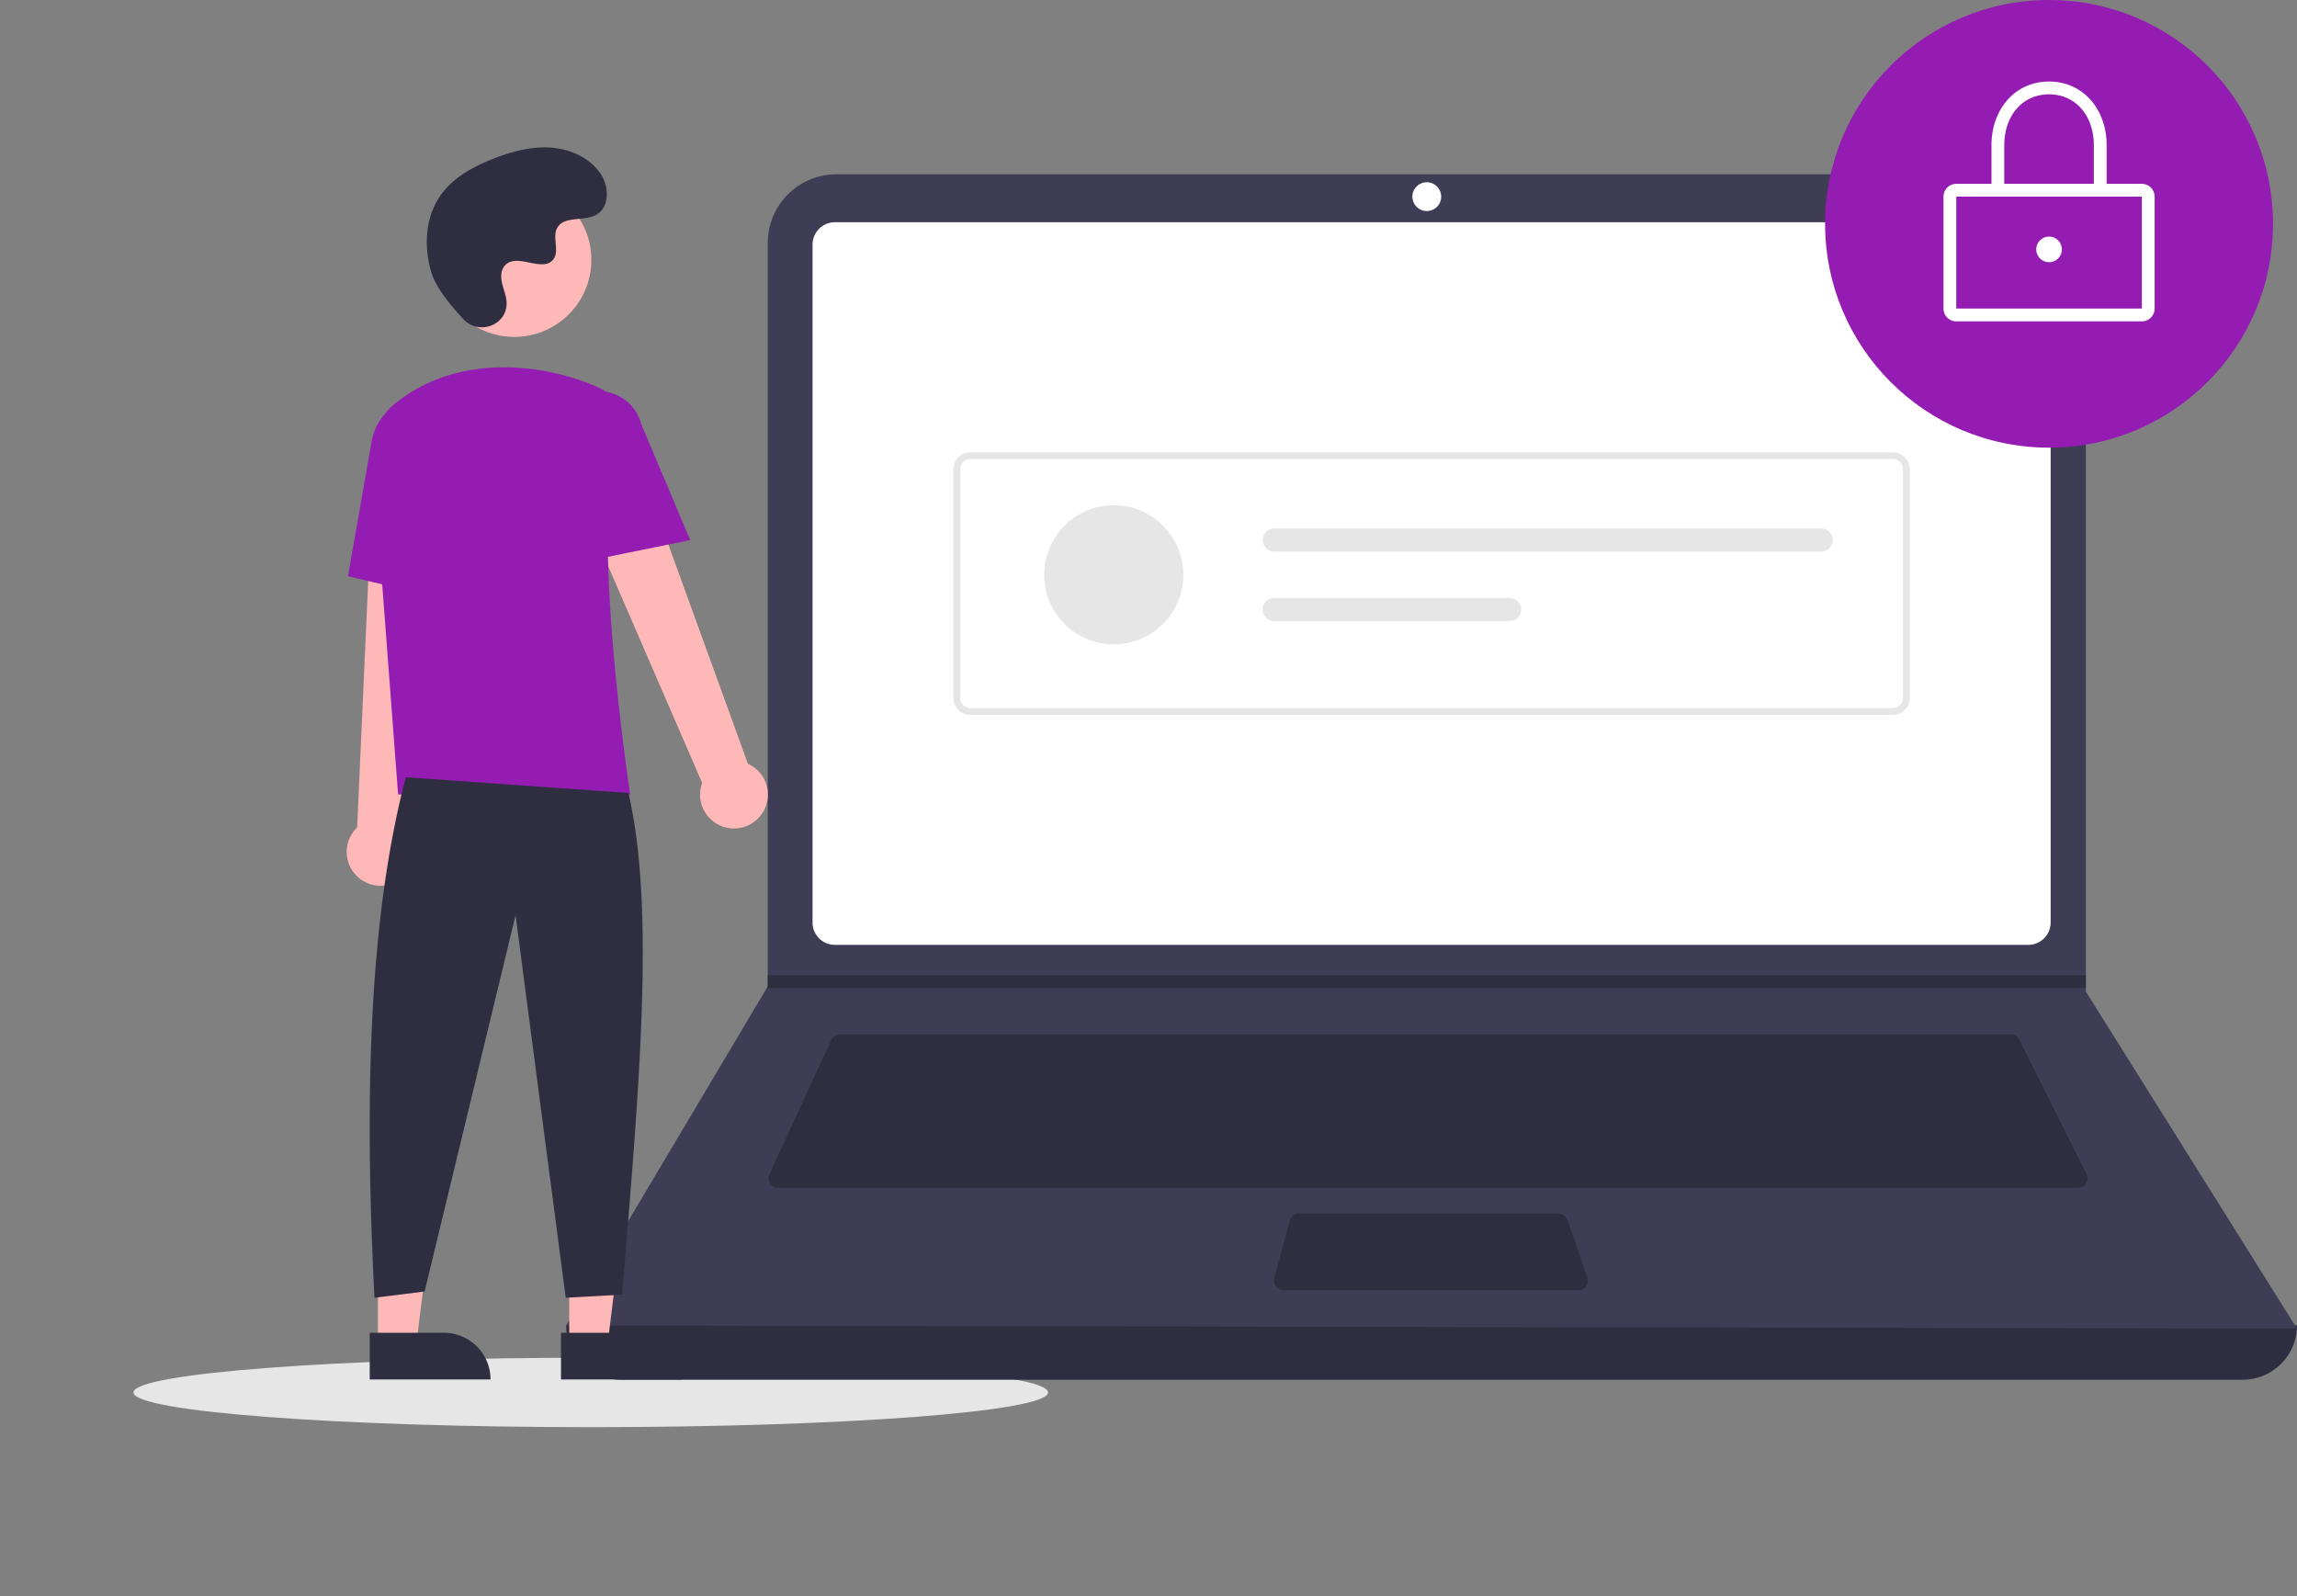 <svg width="829" height="576" fill="none" xmlns="http://www.w3.org/2000/svg"><rect width="100%" height="100%" fill="#808080" stroke="none"/><path d="M213.22 515.052c91.151 0 165.044-5.609 165.044-12.528 0-6.919-73.893-12.528-165.044-12.528-91.152 0-165.044 5.609-165.044 12.528 0 6.919 73.892 12.528 165.044 12.528z" fill="#E6E6E6"/><path d="M809.371 497.943H223.969a19.635 19.635 0 01-13.88-5.746 19.613 19.613 0 01-5.749-13.872c212.208-24.649 420.428-24.649 624.66 0a19.613 19.613 0 01-5.749 13.872 19.635 19.635 0 01-13.88 5.746z" fill="#2F2E41"/><path d="M829 479.479l-624.66-1.154 72.396-121.745.346-.577V87.691a24.802 24.802 0 0115.317-22.912 24.828 24.828 0 019.496-1.887h426.086a24.82 24.82 0 0117.546 7.263 24.783 24.783 0 017.267 17.536v270.158L829 479.479z" fill="#3F3D56"/><path d="M301.331 80.202a8.094 8.094 0 00-5.713 2.368 8.084 8.084 0 00-2.37 5.71v244.643a8.09 8.09 0 008.083 8.078h430.68a8.09 8.09 0 008.083-8.078V88.279a8.088 8.088 0 00-8.083-8.077h-430.68z" fill="#fff"/><path d="M303.135 373.313a3.476 3.476 0 00-3.147 2.015l-22.308 48.467a3.459 3.459 0 00.23 3.315 3.467 3.467 0 002.917 1.594H749.94a3.466 3.466 0 003.461-3.307 3.464 3.464 0 00-.363-1.703l-24.248-48.468a3.447 3.447 0 00-3.097-1.913H303.135z" fill="#2F2E41"/><path d="M514.938 76.163a5.194 5.194 0 005.196-5.193 5.194 5.194 0 00-5.196-5.193 5.194 5.194 0 00-5.196 5.193 5.194 5.194 0 005.196 5.193z" fill="#fff"/><path d="M468.829 437.936a3.468 3.468 0 00-3.345 2.561l-5.595 20.772a3.451 3.451 0 00.595 3.006 3.453 3.453 0 002.749 1.356h106.416a3.464 3.464 0 003.428-2.969 3.461 3.461 0 00-.156-1.625l-7.194-20.772a3.465 3.465 0 00-3.273-2.329h-93.625zM752.794 351.964v4.616H276.736l.359-.577v-4.039h475.699z" fill="#2F2E41"/><path d="M739.516 161.557c44.638 0 80.825-36.166 80.825-80.778C820.341 36.166 784.154 0 739.516 0c-44.638 0-80.825 36.166-80.825 80.779 0 44.612 36.187 80.778 80.825 80.778z" fill="#951CB3"/><path d="M773 115.975h-66.969a4.62 4.62 0 01-4.619-4.616v-40.39a4.626 4.626 0 014.619-4.616H773a4.625 4.625 0 014.618 4.617v40.389a4.62 4.62 0 01-4.618 4.616zM706.031 70.97v40.389h66.972L773 70.969h-66.969z" fill="#fff"/><path d="M760.3 70.97h-41.568V52.506c0-13.373 8.741-23.08 20.784-23.08s20.783 9.707 20.783 23.08l.001 18.464zm-36.949-4.616h32.33V52.506c0-10.87-6.647-18.464-16.165-18.464-9.518 0-16.165 7.593-16.165 18.464v13.848zM739.515 94.626a4.617 4.617 0 004.619-4.616 4.617 4.617 0 00-4.619-4.615 4.617 4.617 0 00-4.619 4.615 4.617 4.617 0 004.619 4.616z" fill="#fff"/><path d="M683.093 258.021H350.248a6.167 6.167 0 01-6.164-6.161v-82.517a6.167 6.167 0 016.164-6.161h332.845a6.167 6.167 0 016.164 6.161v82.517a6.167 6.167 0 01-6.164 6.161zm-332.845-92.374a3.7 3.7 0 00-3.698 3.696v82.517a3.701 3.701 0 003.698 3.696h332.845a3.7 3.7 0 003.698-3.696v-82.517a3.701 3.701 0 00-3.698-3.697l-332.845.001z" fill="#E6E6E6"/><path d="M401.965 232.529c13.867 0 25.108-11.235 25.108-25.094 0-13.859-11.241-25.093-25.108-25.093-13.866 0-25.108 11.234-25.108 25.093s11.242 25.094 25.108 25.094zM459.953 190.706a4.177 4.177 0 00-2.963 1.223 4.177 4.177 0 000 5.919 4.177 4.177 0 002.963 1.223H657.23a4.186 4.186 0 004.185-4.183 4.186 4.186 0 00-4.185-4.182H459.953zM459.952 215.8a4.183 4.183 0 100 8.364h84.889a4.186 4.186 0 004.185-4.182 4.183 4.183 0 00-4.185-4.182h-84.889z" fill="#E6E6E6"/><path d="M205.439 484.95h13.874l6.601-53.513-20.477.002.002 53.511z" fill="#FFB8B8"/><path d="M229.222 480.986h-26.756v16.846h43.602a16.841 16.841 0 00-10.399-15.564 16.841 16.841 0 00-6.447-1.282z" fill="#2F2E41"/><path d="M136.41 484.95h13.874l6.601-53.513-20.477.002.002 53.511z" fill="#FFB8B8"/><path d="M160.193 480.986h-26.756v16.846h43.602a16.852 16.852 0 00-16.846-16.846z" fill="#2F2E41"/><path d="M275.035 293.576a12.154 12.154 0 00-5.104-17.928l-47.162-129.987-23.207 12.664 53.849 124.22a12.223 12.223 0 0021.624 11.031zM143.495 318.001a12.156 12.156 0 003.274-18.351l14.61-137.504-26.41 1.207-6.072 135.253a12.22 12.22 0 006.03 20.812c2.933.592 5.982.088 8.568-1.417zM185.628 121.584c-15.35 0-27.794-12.444-27.794-27.794s12.444-27.794 27.794-27.794 27.794 12.444 27.794 27.794-12.444 27.794-27.794 27.794z" fill="#FFB8B8"/><path d="M143.673 286.729h83.794l-.101-.652c-.151-.975-14.934-97.817-4.031-129.5a13.368 13.368 0 00-6.868-16.503c-15.584-7.339-50.25-14.996-75.499 6.935-3.716 3.28-1.868 6.001-3.726 10.596a31.954 31.954 0 00-2.229 14.5l8.66 114.624z" fill="#951CB3"/><path d="M211.373 202.571l37.725-7.653-17.683-41.904a15.841 15.841 0 00-28.963-4.065 15.839 15.839 0 00-1.711 11.983l10.632 41.639zM163.058 216.782l2.268-51.989c1.72-9.773-3.875-19.012-12.479-20.522-8.606-1.504-17.01 5.274-18.738 15.119l-8.524 48.578 37.473 8.814z" fill="#951CB3"/><path d="M146.461 280.505c-13.483 51.349-14.954 116.636-11.317 187.85l18.106-2.263 32.818-135.796 18.106 138.059 20.369-1.131c6.085-74.722 12.01-138.869 2.263-181.061l-80.345-5.658zM167.315 115.27c5.185 5.523 14.814 2.558 15.49-4.987a9.17 9.17 0 00-.011-1.761c-.349-3.342-2.28-6.377-1.818-9.906a5.196 5.196 0 01.951-2.431c4.132-5.533 13.831 2.474 17.731-2.535 2.391-3.07-.42-7.906 1.415-11.339 2.422-4.53 9.595-2.296 14.093-4.777 5.005-2.76 4.706-10.44 1.411-15.11-4.018-5.696-11.062-8.736-18.019-9.174-6.957-.438-13.866 1.443-20.361 3.974-7.379 2.876-14.697 6.85-19.238 13.339-5.523 7.891-6.054 18.5-3.292 27.727 1.68 5.613 7.414 12.47 11.648 16.98z" fill="#2F2E41"/></svg>